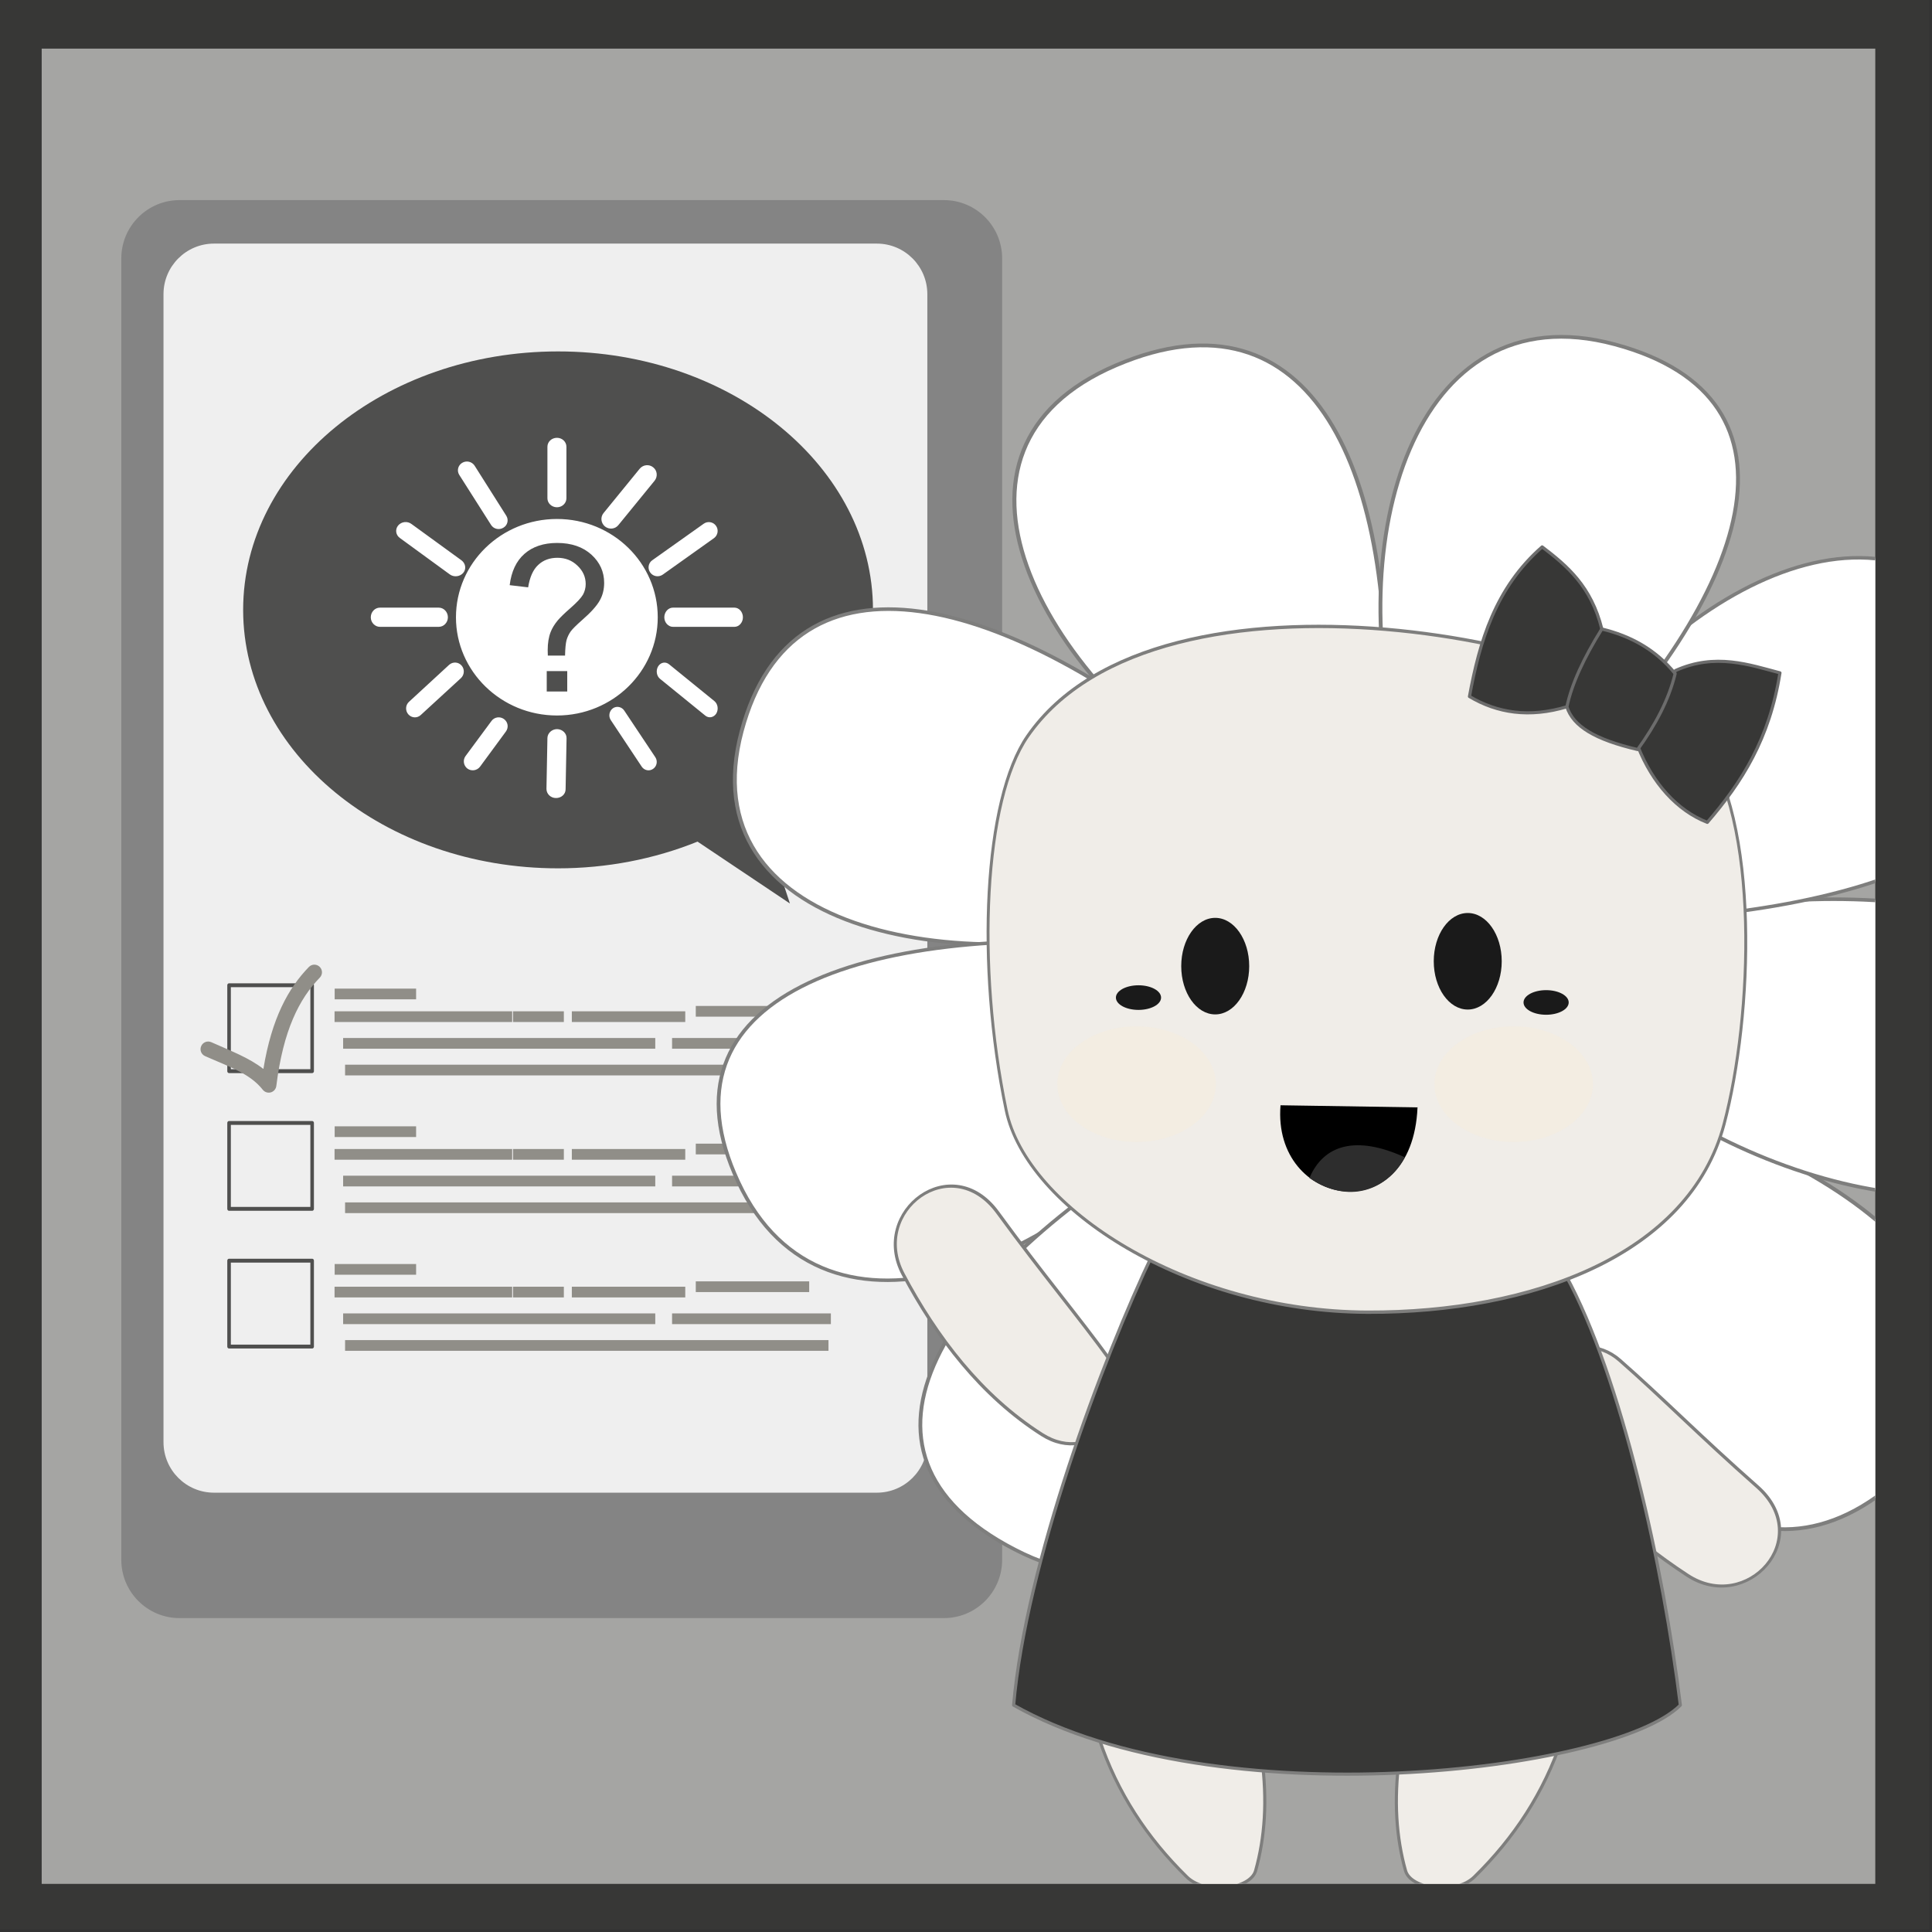<?xml version="1.0" encoding="UTF-8" standalone="no"?>
<!DOCTYPE svg PUBLIC "-//W3C//DTD SVG 1.1//EN" "http://www.w3.org/Graphics/SVG/1.1/DTD/svg11.dtd">
<svg width="100%" height="100%" viewBox="0 0 309 309" version="1.1" xmlns="http://www.w3.org/2000/svg" xmlns:xlink="http://www.w3.org/1999/xlink" xml:space="preserve" xmlns:serif="http://www.serif.com/" style="fill-rule:evenodd;clip-rule:evenodd;stroke-linecap:round;stroke-linejoin:round;stroke-miterlimit:1.5;">
    <rect x="0" y="0" width="309" height="309" fill="#333333" stroke="none"/>
    <g transform="matrix(1,0,0,1,-3425.35,-834.325)">
        <g transform="matrix(1.277,0,0,1,-575.42,112.675)">
            <g transform="matrix(0.783,0,0,1,-283.303,-776.954)">
                <g transform="matrix(0.653,0,0,0.713,2993.44,1314.24)">
                    <rect x="2096.89" y="258.409" width="473.052" height="432.928" style="fill:rgb(55,55,54);"/>
                </g>
                <g transform="matrix(0.62,0,0,0.678,3069.62,1331.18)">
                    <rect x="2096.89" y="258.409" width="473.052" height="432.928" style="fill:rgb(165,165,163);"/>
                    <clipPath id="_clip1">
                        <rect x="2096.89" y="258.409" width="473.052" height="432.928"/>
                    </clipPath>
                    <g clip-path="url(#_clip1)">
                        <g transform="matrix(2.059,0,0,1.475,-3825.74,-817.727)">
                            <g transform="matrix(0.956,0,0,1.234,-225.584,-361.756)">
                                <path d="M3370.7,911.577C3370.7,907.408 3367.28,904.024 3363.07,904.024L3262.88,904.024C3258.67,904.024 3255.25,907.408 3255.25,911.577L3255.25,1080.25C3255.25,1084.42 3258.67,1087.8 3262.88,1087.8L3363.07,1087.8C3367.28,1087.8 3370.7,1084.42 3370.7,1080.25L3370.7,911.577Z" style="fill:rgb(128,128,128);fill-opacity:0.87;"/>
                            </g>
                            <g transform="matrix(0.829,0,0,1.087,193.12,-221.908)">
                                <path d="M3370.7,911.461C3370.7,907.357 3367.28,904.024 3363.07,904.024L3262.88,904.024C3258.67,904.024 3255.25,907.357 3255.25,911.461L3255.25,1080.37C3255.25,1084.47 3258.67,1087.8 3262.88,1087.8L3363.07,1087.8C3367.28,1087.8 3370.7,1084.47 3370.7,1080.37L3370.7,911.461Z" style="fill:white;fill-opacity:0.87;"/>
                            </g>
                            <g transform="matrix(-1.062,0,0,1.228,6331.24,-491.018)">
                                <path d="M3229.32,1067.07C3229.32,1048.49 3212.67,1033.41 3192.16,1033.41C3171.66,1033.41 3155.01,1048.49 3155.01,1067.07C3155.01,1077.1 3159.95,1086.6 3168.48,1093L3164.81,1105.31L3175.71,1097.25C3180.83,1099.54 3186.46,1100.73 3192.16,1100.73C3212.67,1100.73 3229.32,1085.64 3229.32,1067.07Z" style="fill:rgb(55,55,54);fill-opacity:0.87;"/>
                            </g>
                            <g transform="matrix(1,0,0,1,-11.258,-19.503)">
                                <g transform="matrix(0.783,0,0,1.089,450.595,-202.784)">
                                    <rect x="3142.53" y="1011.63" width="13.294" height="12.615" style="fill:none;stroke:rgb(55,55,54);stroke-opacity:0.87;stroke-width:0.57px;"/>
                                </g>
                                <g transform="matrix(0.359,0,0,0.788,1790.2,102.254)">
                                    <rect x="3159.41" y="1011.63" width="28.423" height="2.174" style="fill:rgb(144,142,136);"/>
                                </g>
                                <g transform="matrix(0.783,0,0,0.788,450.595,105.883)">
                                    <rect x="3159.41" y="1011.63" width="28.423" height="2.174" style="fill:rgb(144,142,136);"/>
                                </g>
                                <g transform="matrix(1.376,0,0,0.788,-1421.86,110.152)">
                                    <rect x="3159.41" y="1011.63" width="28.423" height="2.174" style="fill:rgb(144,142,136);"/>
                                </g>
                                <g transform="matrix(2.131,0,0,0.788,-3806.97,114.421)">
                                    <rect x="3159.41" y="1011.63" width="28.423" height="2.174" style="fill:rgb(144,142,136);"/>
                                </g>
                                <g transform="matrix(0.224,0,0,0.788,2239.07,105.883)">
                                    <rect x="3159.41" y="1011.63" width="28.423" height="2.174" style="fill:rgb(144,142,136);"/>
                                </g>
                                <g transform="matrix(0.5,0,0,0.788,1374.44,105.883)">
                                    <rect x="3159.41" y="1011.63" width="28.423" height="2.174" style="fill:rgb(144,142,136);"/>
                                </g>
                                <g transform="matrix(0.7,0,0,0.788,755.118,110.152)">
                                    <rect x="3159.41" y="1011.63" width="28.423" height="2.174" style="fill:rgb(144,142,136);"/>
                                </g>
                                <g transform="matrix(0.5,0,0,0.788,1389.97,105.027)">
                                    <rect x="3159.41" y="1011.63" width="28.423" height="2.174" style="fill:rgb(144,142,136);"/>
                                </g>
                            </g>
                            <g transform="matrix(1,0,0,1,-11.258,2.52)">
                                <g transform="matrix(0.783,0,0,1.089,450.595,-202.784)">
                                    <rect x="3142.53" y="1011.63" width="13.294" height="12.615" style="fill:none;stroke:rgb(55,55,54);stroke-opacity:0.87;stroke-width:0.57px;"/>
                                </g>
                                <g transform="matrix(0.359,0,0,0.788,1790.2,102.254)">
                                    <rect x="3159.41" y="1011.63" width="28.423" height="2.174" style="fill:rgb(144,142,136);"/>
                                </g>
                                <g transform="matrix(0.783,0,0,0.788,450.595,105.883)">
                                    <rect x="3159.41" y="1011.63" width="28.423" height="2.174" style="fill:rgb(144,142,136);"/>
                                </g>
                                <g transform="matrix(1.376,0,0,0.788,-1421.86,110.152)">
                                    <rect x="3159.41" y="1011.63" width="28.423" height="2.174" style="fill:rgb(144,142,136);"/>
                                </g>
                                <g transform="matrix(2.131,0,0,0.788,-3806.97,114.421)">
                                    <rect x="3159.41" y="1011.63" width="28.423" height="2.174" style="fill:rgb(144,142,136);"/>
                                </g>
                                <g transform="matrix(0.224,0,0,0.788,2239.07,105.883)">
                                    <rect x="3159.41" y="1011.63" width="28.423" height="2.174" style="fill:rgb(144,142,136);"/>
                                </g>
                                <g transform="matrix(0.5,0,0,0.788,1374.44,105.883)">
                                    <rect x="3159.41" y="1011.63" width="28.423" height="2.174" style="fill:rgb(144,142,136);"/>
                                </g>
                                <g transform="matrix(0.7,0,0,0.788,755.118,110.152)">
                                    <rect x="3159.41" y="1011.63" width="28.423" height="2.174" style="fill:rgb(144,142,136);"/>
                                </g>
                                <g transform="matrix(0.5,0,0,0.788,1389.97,105.027)">
                                    <rect x="3159.41" y="1011.63" width="28.423" height="2.174" style="fill:rgb(144,142,136);"/>
                                </g>
                            </g>
                            <g transform="matrix(1,0,0,1,-11.258,24.543)">
                                <g transform="matrix(0.783,0,0,1.089,450.595,-202.784)">
                                    <rect x="3142.53" y="1011.63" width="13.294" height="12.615" style="fill:none;stroke:rgb(55,55,54);stroke-opacity:0.87;stroke-width:0.57px;"/>
                                </g>
                                <g transform="matrix(0.359,0,0,0.788,1790.2,102.254)">
                                    <rect x="3159.41" y="1011.63" width="28.423" height="2.174" style="fill:rgb(144,142,136);"/>
                                </g>
                                <g transform="matrix(0.783,0,0,0.788,450.595,105.883)">
                                    <rect x="3159.41" y="1011.63" width="28.423" height="2.174" style="fill:rgb(144,142,136);"/>
                                </g>
                                <g transform="matrix(1.376,0,0,0.788,-1421.86,110.152)">
                                    <rect x="3159.41" y="1011.63" width="28.423" height="2.174" style="fill:rgb(144,142,136);"/>
                                </g>
                                <g transform="matrix(2.131,0,0,0.788,-3806.97,114.421)">
                                    <rect x="3159.41" y="1011.63" width="28.423" height="2.174" style="fill:rgb(144,142,136);"/>
                                </g>
                                <g transform="matrix(0.224,0,0,0.788,2239.07,105.883)">
                                    <rect x="3159.41" y="1011.63" width="28.423" height="2.174" style="fill:rgb(144,142,136);"/>
                                </g>
                                <g transform="matrix(0.5,0,0,0.788,1374.44,105.883)">
                                    <rect x="3159.41" y="1011.63" width="28.423" height="2.174" style="fill:rgb(144,142,136);"/>
                                </g>
                                <g transform="matrix(0.7,0,0,0.788,755.118,110.152)">
                                    <rect x="3159.41" y="1011.63" width="28.423" height="2.174" style="fill:rgb(144,142,136);"/>
                                </g>
                                <g transform="matrix(0.5,0,0,0.788,1389.97,105.027)">
                                    <rect x="3159.41" y="1011.63" width="28.423" height="2.174" style="fill:rgb(144,142,136);"/>
                                </g>
                            </g>
                            <g transform="matrix(0.783,0,0,1,450.035,-110.67)">
                                <path d="M3125.03,1001.38C3128.85,1003.08 3132.17,1004.12 3134.26,1006.76C3134.57,1007.15 3135.08,1007.31 3135.55,1007.18C3136.02,1007.05 3136.37,1006.64 3136.43,1006.15C3137.53,997.222 3140.12,992.193 3143.39,988.823C3143.86,988.34 3143.85,987.567 3143.36,987.098C3142.88,986.63 3142.11,986.641 3141.64,987.124C3138.4,990.458 3135.7,995.26 3134.36,1003.44C3132.14,1001.69 3129.26,1000.59 3126.02,999.152C3125.4,998.88 3124.68,999.158 3124.41,999.773C3124.13,1000.39 3124.41,1001.11 3125.03,1001.38Z" style="fill:rgb(144,142,136);"/>
                            </g>
                            <g transform="matrix(1.713,0,0,2.178,-4735.8,-3118.62)">
                                <path d="M4480.81,1817.47L4480.74,1821.21C4480.74,1821.58 4481.05,1821.88 4481.43,1821.88C4481.82,1821.89 4482.14,1821.6 4482.14,1821.24L4482.21,1817.49C4482.22,1817.13 4481.91,1816.83 4481.52,1816.82C4481.14,1816.82 4480.82,1817.11 4480.81,1817.47ZM4485.44,1816.15L4487.71,1819.58C4487.9,1819.86 4488.27,1819.93 4488.54,1819.74C4488.82,1819.55 4488.89,1819.16 4488.7,1818.88L4486.43,1815.46C4486.25,1815.18 4485.87,1815.1 4485.6,1815.29C4485.33,1815.49 4485.26,1815.87 4485.44,1816.15ZM4476.72,1816.22L4474.82,1818.8C4474.61,1819.09 4474.67,1819.5 4474.96,1819.72C4475.25,1819.93 4475.66,1819.87 4475.88,1819.58L4477.77,1817C4477.99,1816.7 4477.93,1816.3 4477.63,1816.08C4477.34,1815.87 4476.93,1815.93 4476.72,1816.22ZM4489.05,1813.13L4492.36,1815.83C4492.62,1816.04 4492.97,1815.97 4493.16,1815.68C4493.34,1815.38 4493.28,1814.97 4493.02,1814.76L4489.71,1812.06C4489.45,1811.85 4489.1,1811.91 4488.91,1812.21C4488.73,1812.51 4488.79,1812.92 4489.05,1813.13ZM4473.62,1812.1L4470.69,1814.81C4470.42,1815.05 4470.4,1815.47 4470.64,1815.74C4470.88,1816.01 4471.28,1816.03 4471.54,1815.79L4474.48,1813.08C4474.74,1812.84 4474.77,1812.42 4474.53,1812.15C4474.29,1811.88 4473.89,1811.86 4473.62,1812.1ZM4481.51,1801.39C4485.58,1801.39 4488.88,1804.62 4488.88,1808.61C4488.88,1812.58 4485.58,1815.82 4481.51,1815.82C4477.43,1815.82 4474.12,1812.58 4474.12,1808.61C4474.12,1804.62 4477.43,1801.39 4481.51,1801.39ZM4480.76,1814.06L4480.76,1812.56L4482.26,1812.56L4482.26,1814.06L4480.76,1814.06ZM4480.84,1811.42C4480.83,1811.24 4480.83,1811.11 4480.83,1811.02C4480.83,1810.51 4480.9,1810.06 4481.05,1809.68C4481.16,1809.4 4481.33,1809.12 4481.57,1808.83C4481.75,1808.62 4482.06,1808.31 4482.52,1807.91C4482.97,1807.51 4483.27,1807.19 4483.41,1806.95C4483.54,1806.71 4483.61,1806.45 4483.61,1806.17C4483.61,1805.65 4483.41,1805.2 4483.01,1804.82C4482.61,1804.43 4482.12,1804.24 4481.54,1804.24C4480.98,1804.24 4480.51,1804.41 4480.14,1804.76C4479.76,1805.11 4479.52,1805.66 4479.4,1806.41L4478.05,1806.25C4478.17,1805.25 4478.53,1804.48 4479.13,1803.95C4479.73,1803.42 4480.53,1803.15 4481.52,1803.15C4482.57,1803.15 4483.4,1803.44 4484.03,1804.01C4484.65,1804.58 4484.96,1805.27 4484.96,1806.08C4484.96,1806.55 4484.86,1806.98 4484.64,1807.37C4484.42,1807.77 4483.99,1808.25 4483.35,1808.81C4482.92,1809.19 4482.64,1809.47 4482.51,1809.65C4482.38,1809.84 4482.28,1810.04 4482.21,1810.28C4482.15,1810.51 4482.11,1810.89 4482.1,1811.42L4480.84,1811.42ZM4468.56,1809.31L4472.86,1809.31C4473.23,1809.31 4473.53,1808.99 4473.53,1808.61C4473.53,1808.22 4473.23,1807.9 4472.86,1807.9L4468.56,1807.9C4468.19,1807.9 4467.89,1808.22 4467.89,1808.61C4467.89,1808.99 4468.19,1809.31 4468.56,1809.31ZM4489.99,1809.31L4494.49,1809.31C4494.83,1809.31 4495.11,1808.99 4495.11,1808.61C4495.11,1808.22 4494.83,1807.9 4494.49,1807.9L4489.99,1807.9C4489.65,1807.9 4489.36,1808.22 4489.36,1808.61C4489.36,1808.99 4489.65,1809.31 4489.99,1809.31ZM4470.01,1802.78L4473.67,1805.46C4473.97,1805.68 4474.41,1805.63 4474.65,1805.35C4474.89,1805.07 4474.83,1804.66 4474.53,1804.43L4470.87,1801.76C4470.57,1801.53 4470.13,1801.58 4469.89,1801.87C4469.66,1802.15 4469.71,1802.56 4470.01,1802.78ZM4489.24,1805.48L4492.99,1802.8C4493.28,1802.59 4493.35,1802.18 4493.14,1801.89C4492.94,1801.6 4492.53,1801.53 4492.24,1801.74L4488.48,1804.42C4488.19,1804.62 4488.12,1805.03 4488.33,1805.32C4488.54,1805.62 4488.95,1805.68 4489.24,1805.48ZM4474.36,1798.15L4476.69,1801.83C4476.88,1802.13 4477.28,1802.22 4477.59,1802.03C4477.9,1801.85 4477.99,1801.45 4477.8,1801.15L4475.48,1797.47C4475.28,1797.17 4474.88,1797.08 4474.57,1797.27C4474.27,1797.45 4474.17,1797.85 4474.36,1798.15ZM4486,1801.84L4488.65,1798.58C4488.89,1798.28 4488.85,1797.84 4488.55,1797.6C4488.25,1797.35 4487.81,1797.4 4487.56,1797.7L4484.92,1800.95C4484.67,1801.25 4484.72,1801.69 4485.02,1801.94C4485.32,1802.18 4485.76,1802.14 4486,1801.84ZM4482.2,1799.87L4482.2,1796.09C4482.2,1795.72 4481.89,1795.43 4481.51,1795.43C4481.12,1795.43 4480.81,1795.72 4480.81,1796.09L4480.81,1799.87C4480.81,1800.23 4481.12,1800.53 4481.51,1800.53C4481.89,1800.53 4482.2,1800.23 4482.2,1799.87Z" style="fill:white;"/>
                            </g>
                        </g>
                        <g transform="matrix(-1.612,0,0,1.475,3658.29,-2001.63)">
                            <g transform="matrix(0.982,0,0,0.91,-86.332,1213.24)">
                                <g transform="matrix(0.76,0.643,-0.65,0.766,534.577,-421.334)">
                                    <path d="M826,472L852,464C862.064,427.139 851.345,385.021 817.11,394.431C783.225,403.745 793.858,438.071 826,472Z" style="fill:white;stroke:rgb(126,126,125);stroke-width:0.66px;"/>
                                </g>
                                <g transform="matrix(-0.026,1,-1,-0.026,1375.88,-336.338)">
                                    <path d="M826,472L852,464C862.064,427.139 851.345,385.021 817.11,394.431C783.225,403.745 793.858,438.071 826,472Z" style="fill:white;stroke:rgb(126,126,125);stroke-width:0.63px;"/>
                                </g>
                                <g transform="matrix(-0.627,0.779,-0.779,-0.627,1780.34,160.505)">
                                    <path d="M826,472L852,464C862.064,427.139 851.345,385.021 817.11,394.431C783.225,403.745 793.858,438.071 826,472Z" style="fill:white;stroke:rgb(126,126,125);stroke-width:0.61px;"/>
                                </g>
                                <g transform="matrix(-0.971,0.238,-0.238,-0.971,1803,802.822)">
                                    <path d="M826,472L852,464C862.064,427.139 851.345,385.021 817.11,394.431C783.225,403.745 793.858,438.071 826,472Z" style="fill:white;stroke:rgb(126,126,125);stroke-width:0.62px;"/>
                                </g>
                                <g transform="matrix(-0.486,-0.874,0.874,-0.486,822.997,1506.8)">
                                    <path d="M826,472L852,464C862.064,427.139 851.345,385.021 817.11,394.431C783.225,403.745 793.858,438.071 826,472Z" style="fill:white;stroke:rgb(126,126,125);stroke-width:0.66px;"/>
                                </g>
                                <g transform="matrix(0.144,-0.99,0.99,0.144,229.56,1281.48)">
                                    <path d="M826,472L852,464C857.192,448.406 851.345,385.021 817.11,394.431C783.225,403.745 800.221,449.345 826,472Z" style="fill:white;stroke:rgb(126,126,125);stroke-width:0.63px;"/>
                                </g>
                                <g transform="matrix(0.715,-0.7,0.7,0.715,-104.921,744.477)">
                                    <path d="M826,472L852,464C862.064,427.139 851.345,385.021 817.11,394.431C783.225,403.745 793.858,438.071 826,472Z" style="fill:white;stroke:rgb(126,126,125);stroke-width:0.61px;"/>
                                </g>
                                <g transform="matrix(0.968,-0.006,0.005,1,24.943,12.985)">
                                    <path d="M826,472L852.853,466.484C862.917,429.623 851.345,385.021 817.11,394.431C783.225,403.745 793.858,438.071 826,472Z" style="fill:white;stroke:rgb(126,126,125);stroke-width:0.65px;"/>
                                </g>
                            </g>
                            <g transform="matrix(1,0,0,1,-89.669,1169.64)">
                                <path d="M815,633L841,636C841.891,642.733 841.493,648.694 840,654C839.17,656.951 832.013,657.947 829,655C822.576,648.716 817.832,641.428 815,633Z" style="fill:rgb(240,237,232);stroke:rgb(126,126,125);stroke-width:0.5px;"/>
                            </g>
                            <g transform="matrix(-1,0,0,1,1614.33,1169.64)">
                                <path d="M815,633L841,636C841.891,642.733 841.493,648.694 840,654C839.17,656.951 832.013,657.947 829,655C822.576,648.716 817.832,641.428 815,633Z" style="fill:rgb(240,237,232);stroke:rgb(126,126,125);stroke-width:0.5px;"/>
                            </g>
                            <g transform="matrix(-0.696,0.528,0.604,0.797,1023.2,836.64)">
                                <path d="M799,577C812.522,580.541 822.043,582.361 832,585C841.577,587.539 841.144,600.204 830,601C816.828,601.941 803.88,598.796 792,594C780.151,589.217 785.284,573.408 799,577Z" style="fill:rgb(240,237,232);stroke:rgb(126,126,125);stroke-width:0.53px;"/>
                            </g>
                            <g transform="matrix(0.462,-0.741,0.848,0.529,-164.39,2049.03)">
                                <path d="M799,577C812.522,580.541 822.043,582.361 832,585C841.577,587.539 841.144,600.204 830,601C816.828,601.941 803.88,598.796 792,594C780.151,589.217 785.284,573.408 799,577Z" style="fill:rgb(240,237,232);stroke:rgb(126,126,125);stroke-width:0.53px;"/>
                            </g>
                            <g transform="matrix(0.988,0,0,0.982,-82.073,1183.41)">
                                <path d="M816.604,554.905C807.497,571.592 800.732,602.717 798,625C808.708,635.846 873.248,643.625 906,625C904.028,602.124 891.739,568.862 883.388,551.343C858.012,551.609 847.09,550.665 816.604,554.905Z" style="fill:rgb(55,55,54);stroke:rgb(126,126,125);stroke-width:0.51px;"/>
                            </g>
                            <g transform="matrix(0.661,0.121,-0.14,0.762,155.319,1129.37)">
                                <path d="M939.981,524.238C929.179,543.251 939.582,582.67 950.837,603.401C964.6,628.75 1004.07,634.563 1042.44,628.357C1084.66,621.529 1117.87,594.638 1118.42,573.869C1119.24,543.226 1110.29,509.981 1097.33,498.764C1058.35,465.033 952.844,501.597 939.981,524.238Z" style="fill:rgb(240,237,232);stroke:rgb(126,126,125);stroke-width:0.69px;"/>
                            </g>
                            <g transform="matrix(1,0,0,1,-87.725,1183.25)">
                                <g transform="matrix(1.138,0,0,1.196,-554.897,-94.172)">
                                    <ellipse cx="1215.29" cy="492.568" rx="4.78" ry="6.455" style="fill:rgb(26,26,26);"/>
                                </g>
                                <g transform="matrix(1.138,0,0,1.196,-514.482,-93.395)">
                                    <ellipse cx="1215.29" cy="492.568" rx="4.78" ry="6.455" style="fill:rgb(26,26,26);"/>
                                </g>
                                <g transform="matrix(1.273,0,0,1.903,-716.458,-462.744)">
                                    <ellipse cx="1207.55" cy="513.576" rx="9.969" ry="4.861" style="fill:rgb(254,237,209);fill-opacity:0.25;"/>
                                </g>
                                <g transform="matrix(1.273,0,0,1.903,-656.108,-462.744)">
                                    <ellipse cx="1207.55" cy="513.576" rx="9.969" ry="4.861" style="fill:rgb(254,237,209);fill-opacity:0.25;"/>
                                </g>
                                <g transform="matrix(1.099,0,0,2.103,-506.065,-545.95)">
                                    <ellipse cx="1202.57" cy="498.086" rx="3.289" ry="0.936" style="fill:rgb(26,26,26);"/>
                                </g>
                                <g transform="matrix(1.099,0,0,2.103,-440.826,-546.727)">
                                    <ellipse cx="1202.57" cy="498.086" rx="3.289" ry="0.936" style="fill:rgb(26,26,26);"/>
                                </g>
                                <g transform="matrix(1,0,0,1,-131.993,-917.201)">
                                    <path d="M968.134,1435.51L990.058,1435.17C991.396,1451.56 968.988,1455.35 968.134,1435.51Z"/>
                                </g>
                            </g>
                            <g transform="matrix(0.855,0.131,-0.131,0.855,-80.117,1134.22)">
                                <g transform="matrix(0.988,-0.157,0.157,0.988,114.725,119.92)">
                                    <path d="M825.787,435.959C827.782,428.096 832.261,424.333 836.908,420.847C845.502,428.438 848.39,438.406 850.199,448.57C845.04,451.589 839.137,452.492 832.168,450.367L825.787,435.959Z" style="fill:rgb(55,55,54);stroke:rgb(108,108,108);stroke-width:0.58px;"/>
                                </g>
                                <g transform="matrix(-0.496,0.868,0.868,0.496,1017.51,-501.171)">
                                    <path d="M824.548,435.735C826.544,427.871 832.261,424.333 836.908,420.847C845.248,429.915 848.395,439.007 850.199,448.57C845.04,451.589 838.184,452.017 831.216,449.891L824.548,435.735Z" style="fill:rgb(55,55,54);stroke:rgb(108,108,108);stroke-width:0.58px;"/>
                                </g>
                                <g transform="matrix(0.988,-0.157,0.157,0.988,114.725,119.92)">
                                    <path d="M812.181,444.133C815.828,439.691 820.486,437.204 825.787,435.959C829.148,441.417 831.295,446.159 832.168,450.367C830.998,453.983 826.91,456.4 819.037,458.199C815.841,453.73 813.338,449.057 812.181,444.133Z" style="fill:rgb(55,55,54);stroke:rgb(108,108,108);stroke-width:0.58px;"/>
                                </g>
                            </g>
                            <g transform="matrix(1,0,0,1,-219.67,266.065)">
                                <path d="M970.124,1443.47C972.325,1447.81 978.273,1451.56 985.385,1446.79C983.124,1441.47 977.94,1439.9 970.124,1443.47Z" style="fill:rgb(45,45,45);"/>
                            </g>
                        </g>
                    </g>
                </g>
            </g>
        </g>
    </g>
</svg>
